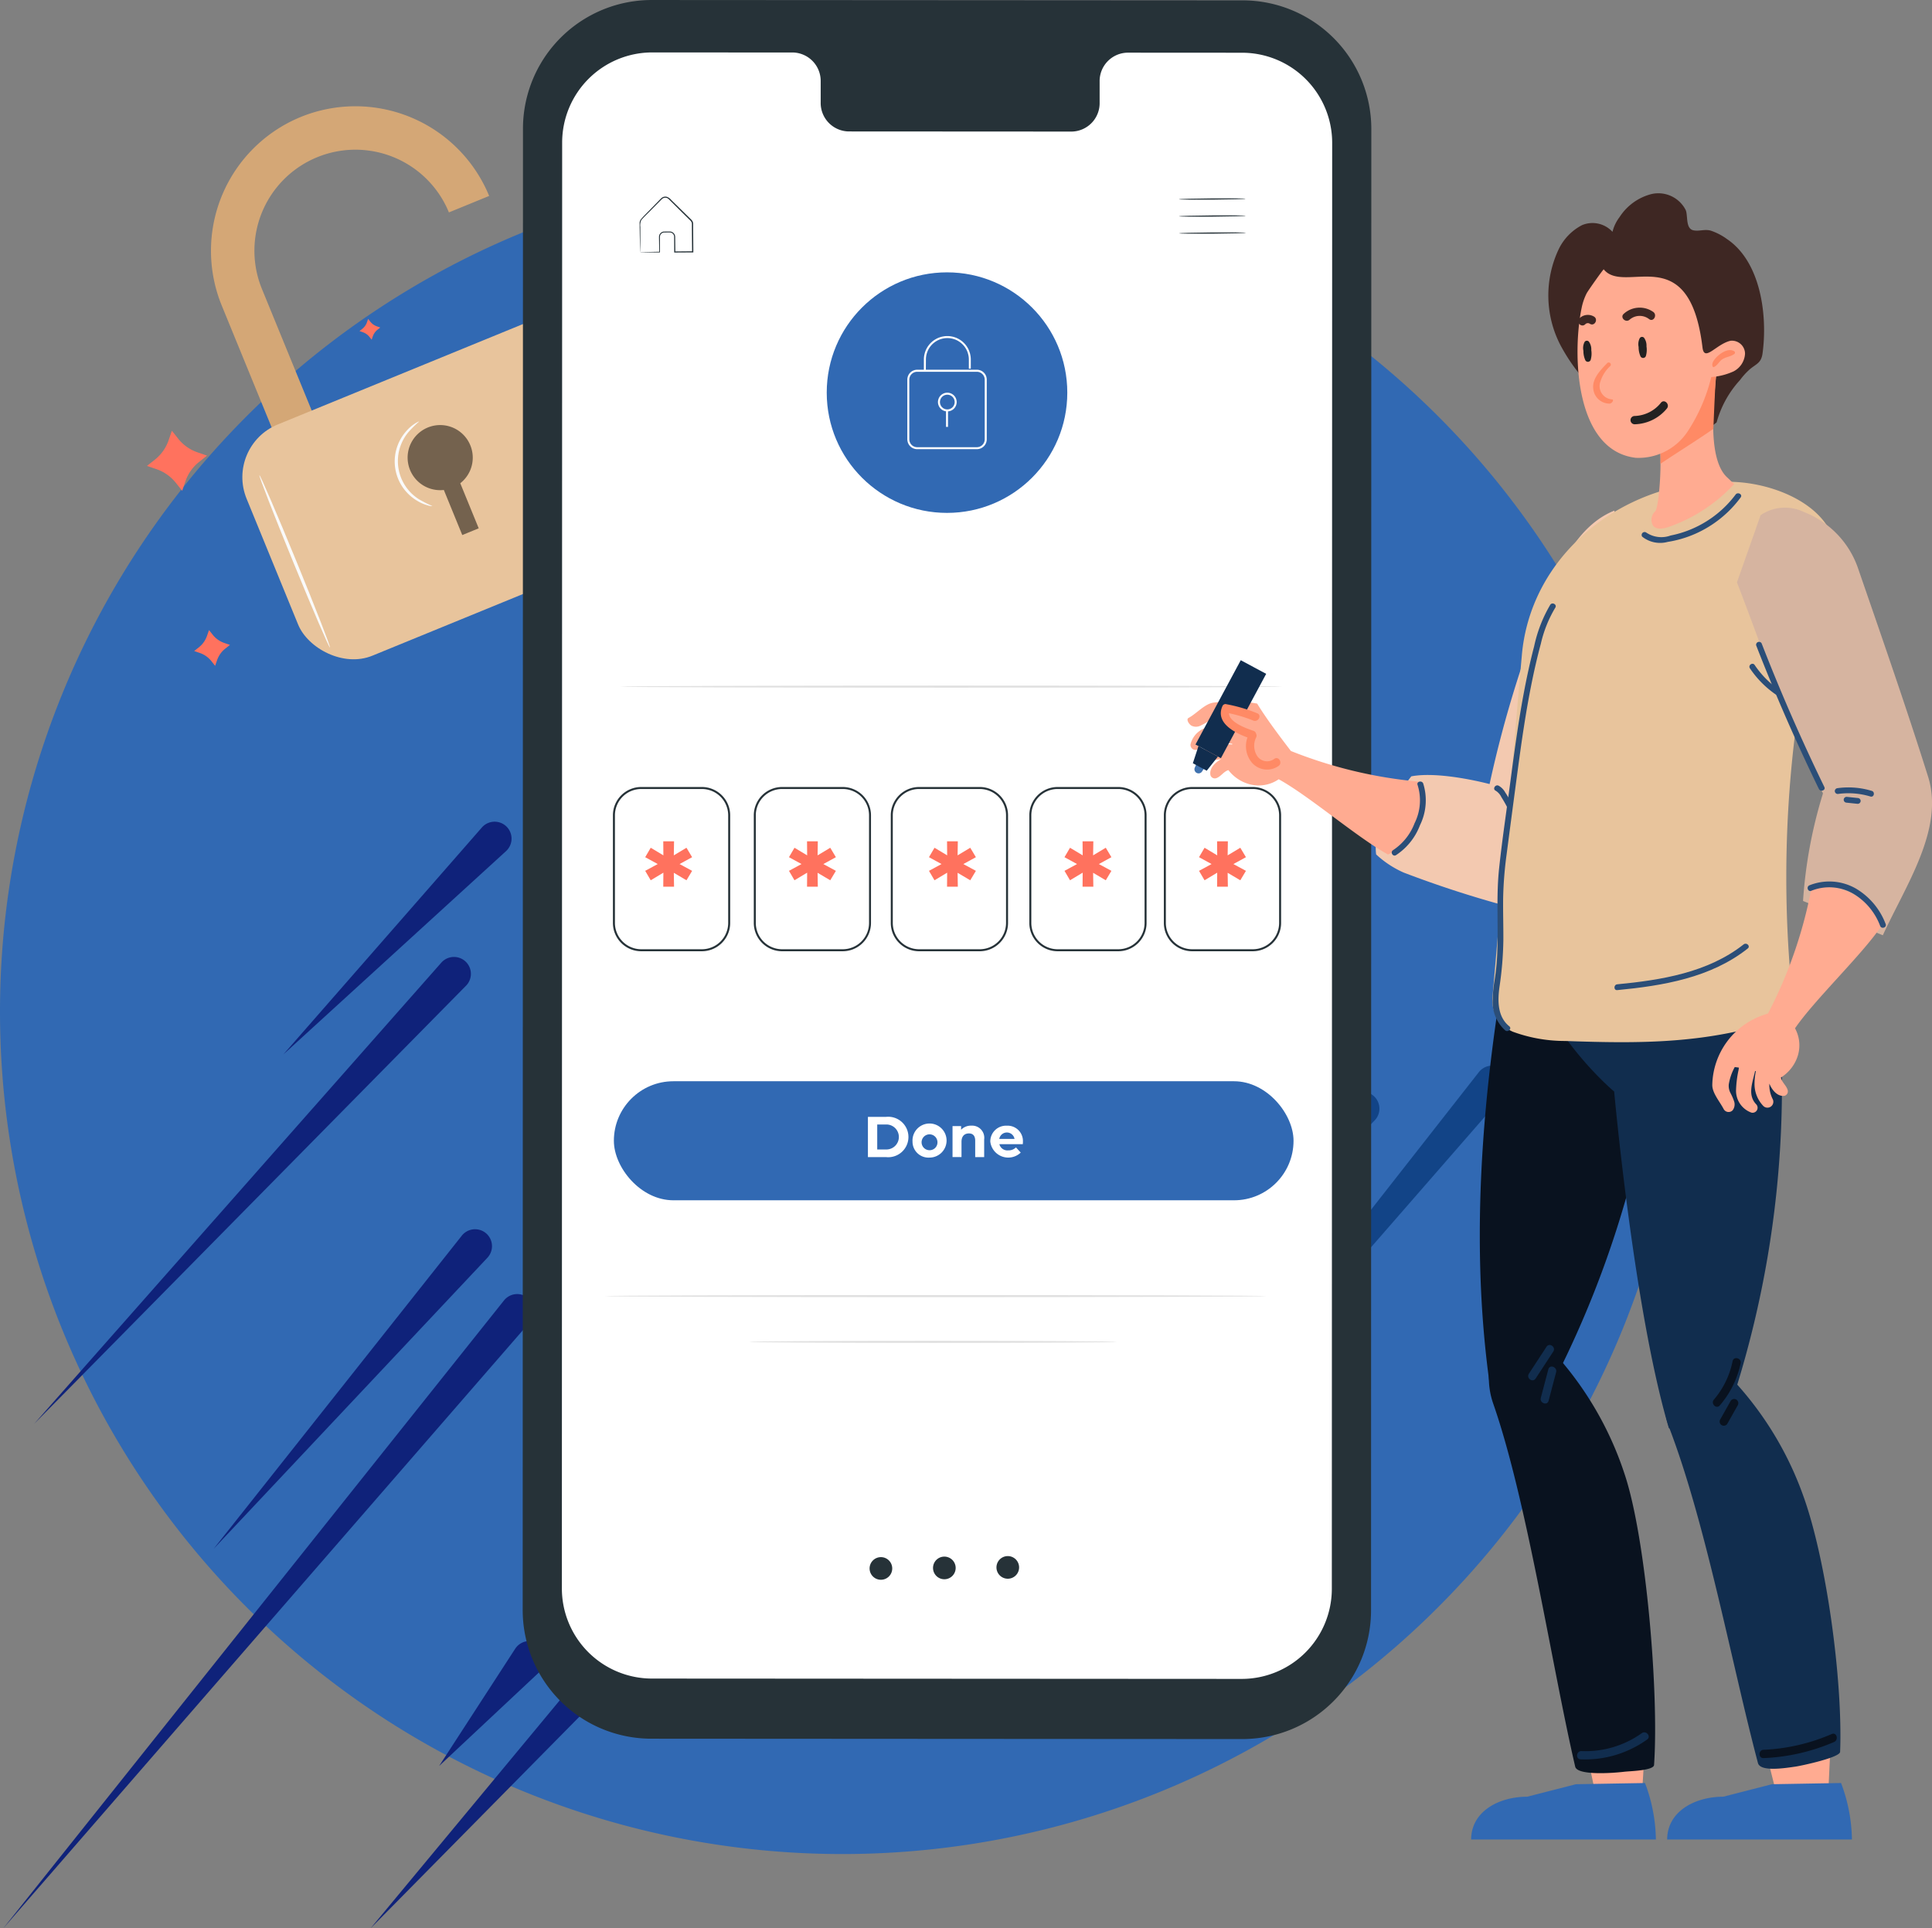 <svg xmlns="http://www.w3.org/2000/svg" width="197.151" height="196.793" viewBox="0 0 197.151 196.793">
  <rect x="0" y="0" width="197.151" height="196.793" fill="#808080" stroke="none"/>
  <g id="Group_5414" data-name="Group 5414" transform="translate(-96.67 -120.125)">
    <g id="Group_4470" data-name="Group 4470" transform="translate(-707.169 -595.338)">
      <g id="Group_4105" data-name="Group 4105" transform="translate(803.839 732.755)">
        <g id="Group_4104" data-name="Group 4104" transform="translate(0 0)">
          <g id="Group_4103" data-name="Group 4103">
            <path id="Path_7446" data-name="Path 7446" d="M967.817,1317.993a85.959,85.959,0,1,1,85.958,85.958A85.959,85.959,0,0,1,967.817,1317.993Z" transform="translate(-967.817 -1232.034)" fill="#3169b3" fill-rule="evenodd"/>
          </g>
        </g>
      </g>
      <g id="Group_4447" data-name="Group 4447" transform="translate(841.649 880.82)">
        <g id="Group_4446" data-name="Group 4446" transform="translate(0 0)">
          <g id="Group_4445" data-name="Group 4445">
            <path id="Path_7554" data-name="Path 7554" d="M1221.434,3077.866l-28.118,28.5,25.561-30.811a1.726,1.726,0,1,1,2.657,2.2C1221.5,3077.793,1221.468,3077.832,1221.434,3077.866Z" transform="translate(-1193.316 -3074.927)" fill="#0f227a"/>
          </g>
        </g>
      </g>
      <g id="Group_4450" data-name="Group 4450" transform="translate(804.169 847.525)">
        <g id="Group_4449" data-name="Group 4449" transform="translate(0)">
          <g id="Group_4448" data-name="Group 4448">
            <path id="Path_7555" data-name="Path 7555" d="M840.917,2716.982l-53.748,61.875,51.1-64.081a1.725,1.725,0,0,1,2.7,2.151Z" transform="translate(-787.169 -2714.125)" fill="#0f227a"/>
          </g>
        </g>
      </g>
      <g id="Group_4453" data-name="Group 4453" transform="translate(807.323 813.122)">
        <g id="Group_4452" data-name="Group 4452" transform="translate(0)">
          <g id="Group_4451" data-name="Group 4451">
            <path id="Path_7556" data-name="Path 7556" d="M865.422,2344.261l-44.071,44.714,41.549-47.067a1.725,1.725,0,1,1,2.587,2.284C865.467,2344.214,865.442,2344.24,865.422,2344.261Z" transform="translate(-821.351 -2341.325)" fill="#0f227a"/>
          </g>
        </g>
      </g>
      <g id="Group_4456" data-name="Group 4456" transform="translate(913.952 824.213)">
        <g id="Group_4455" data-name="Group 4455">
          <g id="Group_4454" data-name="Group 4454">
            <path id="Path_7557" data-name="Path 7557" d="M2204.5,2225.965l-43.46,49.871,40.8-52.068a1.725,1.725,0,1,1,2.716,2.128C2204.541,2225.917,2204.519,2225.944,2204.5,2225.965Z" transform="translate(-2161.041 -2223.106)" fill="#124487"/>
          </g>
        </g>
      </g>
      <g id="Group_4459" data-name="Group 4459" transform="translate(923.631 826.843)">
        <g id="Group_4458" data-name="Group 4458" transform="translate(0 0)">
          <g id="Group_4457" data-name="Group 4457">
            <path id="Path_7558" data-name="Path 7558" d="M2286.447,2254.521l-20.522,21.7,17.884-23.921a1.728,1.728,0,0,1,2.767,2.069A1.817,1.817,0,0,1,2286.447,2254.521Z" transform="translate(-2265.925 -2251.606)" fill="#124487"/>
          </g>
        </g>
      </g>
      <g id="Group_4462" data-name="Group 4462" transform="translate(825.645 840.911)">
        <g id="Group_4461" data-name="Group 4461" transform="translate(0 0)">
          <g id="Group_4460" data-name="Group 4460">
            <path id="Path_7559" data-name="Path 7559" d="M1047.822,2645.368l-27.931,29.7,25.32-31.956a1.726,1.726,0,0,1,2.706,2.144C1047.887,2645.3,1047.854,2645.333,1047.822,2645.368Z" transform="translate(-1019.891 -2642.459)" fill="#0f227a"/>
          </g>
        </g>
      </g>
      <g id="Group_4465" data-name="Group 4465" transform="translate(848.65 882.932)">
        <g id="Group_4464" data-name="Group 4464" transform="translate(0 0)">
          <g id="Group_4463" data-name="Group 4463">
            <path id="Path_7560" data-name="Path 7560" d="M1279.584,3100.82l-10.4,9.745,7.757-11.958a1.737,1.737,0,1,1,2.915,1.891A1.837,1.837,0,0,1,1279.584,3100.82Z" transform="translate(-1269.182 -3097.814)" fill="#0f227a"/>
          </g>
        </g>
      </g>
      <g id="Group_4468" data-name="Group 4468" transform="translate(832.759 799.319)">
        <g id="Group_4467" data-name="Group 4467" transform="translate(0 0)">
          <g id="Group_4466" data-name="Group 4466">
            <path id="Path_7561" data-name="Path 7561" d="M1119.7,2194.755l-22.718,20.743,20.253-23.156a1.727,1.727,0,0,1,2.6,2.274A1.77,1.77,0,0,1,1119.7,2194.755Z" transform="translate(-1096.981 -2191.752)" fill="#0f227a"/>
          </g>
        </g>
      </g>
    </g>
    <g id="Group_5404" data-name="Group 5404" transform="translate(-7.451 -14.482)">
      <g id="Padlock" transform="translate(119.121 145.448)">
        <g id="Group_4786" data-name="Group 4786" transform="translate(0)">
          <g id="Group_4782" data-name="Group 4782" transform="translate(6.527)">
            <g id="Group_4773" data-name="Group 4773">
              <g id="Group_4766" data-name="Group 4766">
                <path id="Path_7723" data-name="Path 7723" d="M62.589,73.063A14.761,14.761,0,0,0,54.531,92.3l9.15,22.347,4.106-1.681-9.15-22.347A10.308,10.308,0,0,1,77.715,82.8l4.106-1.681A14.761,14.761,0,0,0,62.589,73.063Z" transform="translate(-53.432 -71.964)" fill="#d4a776"/>
              </g>
              <g id="Group_4770" data-name="Group 4770" transform="translate(1.436 19.621)">
                <g id="Group_4769" data-name="Group 4769" transform="translate(0 0)">
                  <g id="Group_4768" data-name="Group 4768">
                    <rect id="Rectangle_246" data-name="Rectangle 246" width="39.74" height="25.496" rx="5.811" transform="translate(0 15.059) rotate(-22.268)" fill="#e8c49c"/>
                  </g>
                </g>
              </g>
              <g id="Group_4772" data-name="Group 4772" transform="translate(20.074 32.551)" opacity="0.5">
                <g id="Group_4771" data-name="Group 4771">
                  <path id="Path_7725" data-name="Path 7725" d="M108.971,153.716a3.322,3.322,0,1,0-2.707,4.546l1.882,4.6,1.677-.687-1.882-4.6A3.312,3.312,0,0,0,108.971,153.716Z" transform="translate(-102.574 -151.652)"/>
                </g>
              </g>
            </g>
            <g id="Group_4777" data-name="Group 4777" transform="translate(4.942 37.658)">
              <g id="Group_4776" data-name="Group 4776">
                <g id="Group_4775" data-name="Group 4775">
                  <g id="Group_4774" data-name="Group 4774">
                    <path id="Path_7726" data-name="Path 7726" d="M72.731,181.73c-.085.034-1.764-3.872-3.751-8.725s-3.53-8.816-3.446-8.851,1.764,3.872,3.752,8.726S72.815,181.7,72.731,181.73Z" transform="translate(-65.531 -164.153)" fill="#fafafa"/>
                  </g>
                </g>
              </g>
            </g>
            <g id="Group_4781" data-name="Group 4781" transform="translate(18.756 32.171)">
              <g id="Group_4780" data-name="Group 4780">
                <g id="Group_4779" data-name="Group 4779">
                  <g id="Group_4778" data-name="Group 4778">
                    <path id="Path_7727" data-name="Path 7727" d="M103.195,159.35a1.023,1.023,0,0,1-.444-.057,4.057,4.057,0,0,1-1.123-.483,4.655,4.655,0,0,1-1.116-7.091,4.061,4.061,0,0,1,.92-.8c.246-.151.4-.208.405-.191a10.47,10.47,0,0,0-1.144,1.143,4.6,4.6,0,0,0,1.062,6.748A10.339,10.339,0,0,0,103.195,159.35Z" transform="translate(-99.348 -150.721)" fill="#fafafa"/>
                  </g>
                </g>
              </g>
            </g>
          </g>
          <g id="Group_4783" data-name="Group 4783" transform="translate(4.816 53.461)">
            <path id="Path_7728" data-name="Path 7728" d="M43.038,180.869l.2-.579.381.48a2.566,2.566,0,0,0,1.177.833l.579.2-.48.38a2.568,2.568,0,0,0-.833,1.177l-.2.579-.38-.48a2.565,2.565,0,0,0-1.177-.833l-.579-.2.48-.38A2.566,2.566,0,0,0,43.038,180.869Z" transform="translate(-41.726 -180.29)" fill="#ff725e"/>
          </g>
          <g id="Group_4784" data-name="Group 4784" transform="translate(21.683 21.704)">
            <path id="Path_7729" data-name="Path 7729" d="M91.3,125.432l.115-.336.221.279a1.487,1.487,0,0,0,.683.484l.336.116-.279.221a1.489,1.489,0,0,0-.483.683l-.116.337-.221-.279a1.488,1.488,0,0,0-.684-.484l-.336-.116.279-.221A1.489,1.489,0,0,0,91.3,125.432Z" transform="translate(-90.534 -125.096)" fill="#ff725e"/>
          </g>
          <g id="Group_4785" data-name="Group 4785" transform="translate(0 33.116)">
            <path id="Path_7730" data-name="Path 7730" d="M32.141,131.457l.334-.973.639.806a4.311,4.311,0,0,0,1.978,1.4l.973.334-.806.639a4.31,4.31,0,0,0-1.4,1.978l-.334.973-.639-.806a4.307,4.307,0,0,0-1.978-1.4l-.973-.334.806-.639A4.308,4.308,0,0,0,32.141,131.457Z" transform="translate(-29.936 -130.484)" fill="#ff725e"/>
          </g>
        </g>
      </g>
      <g id="Device" transform="translate(157.461 134.607)">
        <g id="Group_4837" data-name="Group 4837" transform="translate(0)">
          <g id="Group_4806" data-name="Group 4806">
            <g id="Group_4792" data-name="Group 4792">
              <g id="Group_4791" data-name="Group 4791">
                <g id="Group_4788" data-name="Group 4788">
                  <g id="Group_4787" data-name="Group 4787">
                    <path id="Path_7731" data-name="Path 7731" d="M204.737,222.9l-60.3-.036a13.134,13.134,0,0,1-13.127-13.137l.029-151.168a13.135,13.135,0,0,1,13.143-13.132l60.3.036A13.135,13.135,0,0,1,217.909,58.6l-.029,151.168A13.135,13.135,0,0,1,204.737,222.9Z" transform="translate(-131.312 -45.426)" fill="#263238"/>
                  </g>
                </g>
                <g id="Group_4790" data-name="Group 4790" transform="translate(3.995 5.347)">
                  <g id="Group_4789" data-name="Group 4789">
                    <path id="Path_7732" data-name="Path 7732" d="M210.5,58.551l-11.691-.007a2.9,2.9,0,0,0-2.839,2.966v2.12a2.9,2.9,0,0,1-2.839,2.966l-22.788-.013a2.906,2.906,0,0,1-2.838-2.969v-2.12a2.907,2.907,0,0,0-2.839-2.969l-4.111,0-10.232-.006a9.2,9.2,0,0,0-9.2,9.2l-.029,147.551a9.2,9.2,0,0,0,9.193,9.2l60.178.035a9.2,9.2,0,0,0,9.2-9.2L219.7,67.752A9.2,9.2,0,0,0,210.5,58.551Z" transform="translate(-141.093 -58.516)" fill="#fff"/>
                  </g>
                </g>
              </g>
            </g>
            <g id="Group_4796" data-name="Group 4796" transform="translate(35.398 158.802)">
              <g id="Group_4793" data-name="Group 4793" transform="translate(0 0.107)">
                <path id="Path_7733" data-name="Path 7733" d="M220.28,435.595a1.155,1.155,0,1,1-1.165-1.146A1.155,1.155,0,0,1,220.28,435.595Z" transform="translate(-217.97 -434.449)" fill="#263238"/>
              </g>
              <g id="Group_4794" data-name="Group 4794" transform="translate(6.473 0.054)">
                <path id="Path_7734" data-name="Path 7734" d="M236.126,435.464a1.155,1.155,0,1,1-1.165-1.146A1.155,1.155,0,0,1,236.126,435.464Z" transform="translate(-233.816 -434.318)" fill="#263238"/>
              </g>
              <g id="Group_4795" data-name="Group 4795" transform="translate(12.945)">
                <path id="Path_7735" data-name="Path 7735" d="M251.972,435.333a1.155,1.155,0,1,1-1.165-1.146A1.155,1.155,0,0,1,251.972,435.333Z" transform="translate(-249.661 -434.187)" fill="#263238"/>
              </g>
            </g>
            <g id="Group_4803" data-name="Group 4803" transform="translate(66.965 20.24)">
              <g id="Group_4798" data-name="Group 4798">
                <g id="Group_4797" data-name="Group 4797">
                  <path id="Path_7736" data-name="Path 7736" d="M302.04,95.016c0,.035-1.52.076-3.395.092s-3.4,0-3.4-.036,1.52-.076,3.4-.092S302.04,94.981,302.04,95.016Z" transform="translate(-295.248 -94.974)" fill="#263238"/>
                </g>
              </g>
              <g id="Group_4800" data-name="Group 4800" transform="translate(0.014 1.738)">
                <g id="Group_4799" data-name="Group 4799">
                  <path id="Path_7737" data-name="Path 7737" d="M302.075,99.27c0,.035-1.52.076-3.4.092s-3.4,0-3.4-.036,1.52-.076,3.4-.092S302.075,99.235,302.075,99.27Z" transform="translate(-295.283 -99.229)" fill="#263238"/>
                </g>
              </g>
              <g id="Group_4802" data-name="Group 4802" transform="translate(0.029 3.475)">
                <g id="Group_4801" data-name="Group 4801">
                  <path id="Path_7738" data-name="Path 7738" d="M302.111,103.524c0,.035-1.52.076-3.4.092s-3.4,0-3.4-.036,1.52-.076,3.4-.092S302.11,103.489,302.111,103.524Z" transform="translate(-295.319 -103.483)" fill="#263238"/>
                </g>
              </g>
            </g>
            <g id="Group_4805" data-name="Group 4805" transform="translate(11.917 20.062)">
              <g id="Group_4804" data-name="Group 4804">
                <path id="Path_7739" data-name="Path 7739" d="M160.552,100.219a1.125,1.125,0,0,1,.14-.009l.393-.012,1.451-.032-.036.036c0-.321-.011-.672-.016-1.051,0-.2-.016-.381,0-.6a.551.551,0,0,1,.481-.442c.232,0,.44-.015.692,0a.557.557,0,0,1,.47.554c.005.49.011,1,.017,1.534l-.06-.059,1.83-.018-.062.063c-.007-.736-.013-1.5-.02-2.279q0-.292,0-.581a.468.468,0,0,0-.074-.239,1.442,1.442,0,0,0-.185-.2l-.8-.788L164,95.327l-.374-.369c-.128-.123-.23-.253-.382-.284a.5.5,0,0,0-.426.081c-.112.1-.229.227-.341.336l-.656.663c-.413.429-.842.82-1.156,1.193a1.3,1.3,0,0,0-.092.686q0,.341,0,.645,0,.6,0,1.039c0,.268,0,.488-.006.663,0,.153-.007.239-.007.239s-.007-.073-.011-.221c0-.173-.01-.389-.017-.654q-.009-.445-.022-1.047c0-.206-.007-.425-.011-.656q0-.175-.005-.359a.75.75,0,0,1,.1-.38c.337-.412.742-.781,1.158-1.221l.652-.667c.117-.115.214-.23.353-.349a.615.615,0,0,1,.524-.1.983.983,0,0,1,.436.312l.375.368.774.759.8.787a1.533,1.533,0,0,1,.2.22.591.591,0,0,1,.095.3l0,.583c.006.781.012,1.543.018,2.28v.063h-.062l-1.829.012h-.06v-.06c0-.531-.006-1.044-.009-1.534a.448.448,0,0,0-.375-.45c-.213-.011-.459,0-.665,0a.455.455,0,0,0-.4.361c-.018.186,0,.4-.008.586,0,.379,0,.731,0,1.052v.036h-.036l-1.473-.008-.384-.005A.919.919,0,0,1,160.552,100.219Z" transform="translate(-160.485 -94.54)" fill="#263238"/>
              </g>
            </g>
          </g>
          <g id="Group_4809" data-name="Group 4809" transform="translate(9.931 69.966)">
            <g id="Group_4808" data-name="Group 4808">
              <path id="Path_7748" data-name="Path 7748" d="M223.187,216.816c0,.059-15.126.106-33.78.106s-33.783-.047-33.783-.106,15.122-.107,33.783-.107S223.187,216.757,223.187,216.816Z" transform="translate(-155.624 -216.709)" fill="#e0e0e0"/>
            </g>
          </g>
          <g id="Group_4811" data-name="Group 4811" transform="translate(8.348 132.164)">
            <g id="Group_4810" data-name="Group 4810">
              <path id="Path_7749" data-name="Path 7749" d="M219.311,369.08c0,.059-15.125.107-33.779.107s-33.783-.048-33.783-.107,15.122-.106,33.783-.106S219.311,369.022,219.311,369.08Z" transform="translate(-151.748 -368.974)" fill="#e0e0e0"/>
            </g>
          </g>
          <g id="Group_4813" data-name="Group 4813" transform="translate(23.098 136.834)">
            <g id="Group_4812" data-name="Group 4812">
              <path id="Path_7750" data-name="Path 7750" d="M225.388,380.513c0,.059-8.4.107-18.765.107s-18.767-.048-18.767-.107,8.4-.106,18.767-.106S225.388,380.455,225.388,380.513Z" transform="translate(-187.857 -380.407)" fill="#e0e0e0"/>
            </g>
          </g>
          <g id="Group_4824" data-name="Group 4824" transform="translate(9.206 80.316)">
            <g id="Group_4814" data-name="Group 4814" transform="translate(3.29 5.538)">
              <path id="Path_7751" data-name="Path 7751" d="M165.414,257.93l1.28.693-.575.963-1.292-.764.023,1.421h-1.1l.012-1.433-1.292.775-.564-.963,1.28-.693-1.28-.7.564-.963,1.292.775-.012-1.433h1.1l-.023,1.433,1.292-.775.575.963Z" transform="translate(-161.903 -255.605)" fill="#ff725e"/>
            </g>
            <g id="Group_4815" data-name="Group 4815" transform="translate(17.961 5.538)">
              <path id="Path_7752" data-name="Path 7752" d="M201.33,257.93l1.28.693-.575.963-1.292-.764.023,1.421h-1.1l.012-1.433-1.292.775-.564-.963,1.28-.693-1.28-.7.564-.963,1.292.775-.012-1.433h1.1l-.023,1.433,1.292-.775.575.963Z" transform="translate(-197.819 -255.605)" fill="#ff725e"/>
            </g>
            <g id="Group_4816" data-name="Group 4816" transform="translate(32.243 5.538)">
              <path id="Path_7753" data-name="Path 7753" d="M236.3,257.93l1.28.693-.575.963-1.292-.764.023,1.421h-1.1l.012-1.433-1.292.775-.564-.963,1.28-.693-1.28-.7.564-.963,1.292.775-.012-1.433h1.1l-.023,1.433,1.292-.775.575.963Z" transform="translate(-232.784 -255.605)" fill="#ff725e"/>
            </g>
            <g id="Group_4817" data-name="Group 4817" transform="translate(46.078 5.538)">
              <path id="Path_7754" data-name="Path 7754" d="M270.164,257.93l1.279.693-.575.963-1.292-.764.023,1.421h-1.1l.012-1.433-1.292.775-.564-.963,1.28-.693-1.28-.7.564-.963,1.292.775-.012-1.433h1.1l-.023,1.433,1.292-.775.575.963Z" transform="translate(-266.653 -255.605)" fill="#ff725e"/>
            </g>
            <g id="Group_4818" data-name="Group 4818" transform="translate(59.805 5.538)">
              <path id="Path_7755" data-name="Path 7755" d="M303.769,257.93l1.28.693-.575.963-1.292-.764.023,1.421h-1.1l.012-1.433-1.292.775-.564-.963,1.28-.693-1.28-.7.564-.963,1.292.775-.012-1.433h1.1l-.023,1.433,1.292-.775.575.963Z" transform="translate(-300.258 -255.605)" fill="#ff725e"/>
            </g>
            <g id="Group_4819" data-name="Group 4819">
              <path id="Path_7756" data-name="Path 7756" d="M162.929,258.807h-6.192a2.89,2.89,0,0,1-2.887-2.886V244.933a2.89,2.89,0,0,1,2.887-2.886h6.192a2.89,2.89,0,0,1,2.886,2.886v10.988A2.89,2.89,0,0,1,162.929,258.807Zm-6.192-16.556a2.685,2.685,0,0,0-2.682,2.682v10.988a2.685,2.685,0,0,0,2.682,2.682h6.192a2.685,2.685,0,0,0,2.682-2.682V244.933a2.685,2.685,0,0,0-2.682-2.682Z" transform="translate(-153.85 -242.047)" fill="#263238"/>
            </g>
            <g id="Group_4820" data-name="Group 4820" transform="translate(14.375)">
              <path id="Path_7757" data-name="Path 7757" d="M198.119,258.807h-6.192a2.89,2.89,0,0,1-2.886-2.886V244.933a2.89,2.89,0,0,1,2.886-2.886h6.192A2.89,2.89,0,0,1,201,244.933v10.988A2.89,2.89,0,0,1,198.119,258.807Zm-6.192-16.556a2.685,2.685,0,0,0-2.682,2.682v10.988a2.685,2.685,0,0,0,2.682,2.682h6.192a2.685,2.685,0,0,0,2.682-2.682V244.933a2.685,2.685,0,0,0-2.682-2.682Z" transform="translate(-189.04 -242.047)" fill="#263238"/>
            </g>
            <g id="Group_4821" data-name="Group 4821" transform="translate(28.354)">
              <path id="Path_7758" data-name="Path 7758" d="M232.341,258.807h-6.192a2.89,2.89,0,0,1-2.886-2.886V244.933a2.89,2.89,0,0,1,2.886-2.886h6.192a2.89,2.89,0,0,1,2.887,2.886v10.988A2.89,2.89,0,0,1,232.341,258.807Zm-6.192-16.556a2.685,2.685,0,0,0-2.682,2.682v10.988a2.685,2.685,0,0,0,2.682,2.682h6.192a2.685,2.685,0,0,0,2.683-2.682V244.933a2.685,2.685,0,0,0-2.683-2.682Z" transform="translate(-223.263 -242.047)" fill="#263238"/>
            </g>
            <g id="Group_4822" data-name="Group 4822" transform="translate(42.492)">
              <path id="Path_7759" data-name="Path 7759" d="M266.952,258.807H260.76a2.889,2.889,0,0,1-2.886-2.886V244.933a2.889,2.889,0,0,1,2.886-2.886h6.192a2.89,2.89,0,0,1,2.887,2.886v10.988A2.89,2.89,0,0,1,266.952,258.807Zm-6.192-16.556a2.685,2.685,0,0,0-2.682,2.682v10.988a2.685,2.685,0,0,0,2.682,2.682h6.192a2.685,2.685,0,0,0,2.683-2.682V244.933a2.686,2.686,0,0,0-2.683-2.682Z" transform="translate(-257.874 -242.047)" fill="#263238"/>
            </g>
            <g id="Group_4823" data-name="Group 4823" transform="translate(56.219)">
              <path id="Path_7760" data-name="Path 7760" d="M300.558,258.807h-6.192a2.89,2.89,0,0,1-2.886-2.886V244.933a2.89,2.89,0,0,1,2.886-2.886h6.192a2.89,2.89,0,0,1,2.886,2.886v10.988A2.89,2.89,0,0,1,300.558,258.807Zm-6.192-16.556a2.685,2.685,0,0,0-2.682,2.682v10.988a2.685,2.685,0,0,0,2.682,2.682h6.192a2.685,2.685,0,0,0,2.682-2.682V244.933a2.685,2.685,0,0,0-2.682-2.682Z" transform="translate(-291.479 -242.047)" fill="#263238"/>
            </g>
          </g>
          <g id="Group_4827" data-name="Group 4827" transform="translate(9.303 110.344)">
            <g id="Group_4825" data-name="Group 4825">
              <rect id="Rectangle_247" data-name="Rectangle 247" width="69.356" height="12.148" rx="6.074" fill="#3169b3"/>
            </g>
            <g id="Group_4826" data-name="Group 4826" transform="translate(25.924 3.633)">
              <path id="Path_7761" data-name="Path 7761" d="M217.55,324.452h1.867a2.065,2.065,0,1,1,0,4.11H217.55Zm1.82,3.329a1.276,1.276,0,1,0,0-2.549H218.5v2.549Z" transform="translate(-217.55 -324.452)" fill="#fff"/>
              <path id="Path_7762" data-name="Path 7762" d="M228.693,328.292a1.739,1.739,0,1,1,1.738,1.627A1.626,1.626,0,0,1,228.693,328.292Zm2.542,0a.81.81,0,1,0-.8.875A.8.8,0,0,0,231.235,328.292Z" transform="translate(-224.141 -325.762)" fill="#fff"/>
              <path id="Path_7763" data-name="Path 7763" d="M241.916,328.063v1.808H241V328.2c0-.511-.235-.746-.64-.746-.44,0-.757.27-.757.851v1.562h-.916v-3.159h.875v.37a1.383,1.383,0,0,1,1.045-.417A1.238,1.238,0,0,1,241.916,328.063Z" transform="translate(-230.053 -325.762)" fill="#fff"/>
              <path id="Path_7764" data-name="Path 7764" d="M251.445,328.55h-2.389a.842.842,0,0,0,.9.634,1.071,1.071,0,0,0,.792-.305l.487.528a1.844,1.844,0,0,1-3.106-1.116,1.608,1.608,0,0,1,1.685-1.626,1.564,1.564,0,0,1,1.644,1.638C251.463,328.375,251.451,328.474,251.445,328.55Zm-2.4-.534H250.6a.789.789,0,0,0-1.556,0Z" transform="translate(-235.641 -325.762)" fill="#fff"/>
            </g>
          </g>
          <g id="Group_4836" data-name="Group 4836" transform="translate(31.024 27.794)">
            <g id="Group_4828" data-name="Group 4828">
              <circle id="Ellipse_196" data-name="Ellipse 196" cx="12.274" cy="12.274" r="12.274" fill="#3169b3"/>
            </g>
            <g id="Group_4835" data-name="Group 4835" transform="translate(8.221 6.502)">
              <g id="Group_4829" data-name="Group 4829" transform="translate(1.688)">
                <path id="Path_7765" data-name="Path 7765" d="M231.725,132.925h-.2V131.78a2.394,2.394,0,1,1,4.788,0v.933h-.2v-.933a2.19,2.19,0,1,0-4.38,0Z" transform="translate(-231.521 -129.385)" fill="#fff"/>
              </g>
              <g id="Group_4834" data-name="Group 4834" transform="translate(0 3.438)">
                <g id="Group_4830" data-name="Group 4830">
                  <path id="Path_7766" data-name="Path 7766" d="M234.485,145.908H228.4a1.011,1.011,0,0,1-1.009-1.01v-6.087A1.011,1.011,0,0,1,228.4,137.8h6.087a1.01,1.01,0,0,1,1.009,1.009V144.9A1.011,1.011,0,0,1,234.485,145.908Zm-6.087-7.9a.806.806,0,0,0-.805.805V144.9a.806.806,0,0,0,.805.806h6.087a.806.806,0,0,0,.805-.806v-6.087a.806.806,0,0,0-.805-.805Z" transform="translate(-227.388 -137.802)" fill="#fff"/>
                </g>
                <g id="Group_4833" data-name="Group 4833" transform="translate(3.127 2.342)">
                  <g id="Group_4831" data-name="Group 4831">
                    <path id="Path_7767" data-name="Path 7767" d="M236,145.446a.955.955,0,1,1,.955-.955A.956.956,0,0,1,236,145.446Zm0-1.706a.751.751,0,1,0,.751.751A.752.752,0,0,0,236,143.74Z" transform="translate(-235.043 -143.536)" fill="#fff"/>
                  </g>
                  <g id="Group_4832" data-name="Group 4832" transform="translate(0.824 1.765)">
                    <rect id="Rectangle_248" data-name="Rectangle 248" width="0.204" height="1.724" fill="#fff"/>
                  </g>
                </g>
              </g>
            </g>
          </g>
        </g>
      </g>
      <g id="Group_5403" data-name="Group 5403" transform="translate(225.312 154.346)">
        <g id="Group_5402" data-name="Group 5402" transform="translate(0 0)">
          <g id="Group_5392" data-name="Group 5392" transform="translate(0 32.366)">
            <path id="Path_7883" data-name="Path 7883" d="M422.354,231.068c-3.148,1.254-5.027,4.466-6.354,7.583a117.5,117.5,0,0,0-6.389,20.328s-5.03-1.354-7.987-.789a23.433,23.433,0,0,0-2.772,4.5,5.04,5.04,0,0,0-.817,3.469,10.124,10.124,0,0,0,2.808,1.851,109.681,109.681,0,0,0,10.879,3.52c3.464-4.283,6.985-8.482,10.133-13Z" transform="translate(-378.797 -231.068)" fill="#f3c9b0"/>
            <path id="Path_7884" data-name="Path 7884" d="M368.35,264.03a14.1,14.1,0,0,1,4.4.105c.895,1.482,2.383,3.456,3.443,4.836a46.489,46.489,0,0,0,13.02,3.125,5.376,5.376,0,0,1-.064,4.312,5.5,5.5,0,0,1-3.053,3.123c-3.077-1.684-8.071-5.99-11.148-7.674a3.609,3.609,0,0,1-2.961.512,4.064,4.064,0,0,1-2.174-1.447c-.031.012-.063.023-.094.035-.443.183-.7.639-1.142.787a.465.465,0,0,1-.589-.284c-.16-.719.483-1.328,1.073-1.641l.019-.01a3.2,3.2,0,0,0-1.54.493.6.6,0,0,1-.8-.875,3.235,3.235,0,0,1,2.3-1.133,6.1,6.1,0,0,1,1.156.018c0-.027.008-.053.012-.079-1.217-.144-2.515-.55-3.37.457a.509.509,0,0,1-.885-.416,2.37,2.37,0,0,1,2.2-1.788,11.178,11.178,0,0,1,1.971.055c.09.007.178.011.264.015.007-.144.013-.287.015-.428a5.475,5.475,0,0,0-1.824-.431,1.579,1.579,0,0,0-.862.266,5.513,5.513,0,0,1-.8.445,1.016,1.016,0,0,1-.883-.026c-.26-.16-.554-.643-.285-.787C366.572,265.16,367.432,264.113,368.35,264.03Z" transform="translate(-365.653 -244.436)" fill="#ffab91"/>
            <g id="Group_5390" data-name="Group 5390" transform="translate(0.534 15.27)">
              <path id="Path_7885" data-name="Path 7885" d="M368.134,274.1l-.532.815a.421.421,0,0,1-.552.141h0a.421.421,0,0,1-.187-.538l.385-.894a.421.421,0,0,1,.586-.2l.147.079A.421.421,0,0,1,368.134,274.1Z" transform="translate(-366.665 -263.556)" fill="#3f72af"/>
              <rect id="Rectangle_249" data-name="Rectangle 249" width="9.767" height="2.944" transform="matrix(0.473, -0.881, 0.881, 0.473, 0.268, 8.605)" fill="#112d4e"/>
              <path id="Path_7886" data-name="Path 7886" d="M369.111,272.673l-1.143,1.443-1.416-.76.572-1.75Z" transform="translate(-366.553 -262.838)" fill="#112d4e"/>
            </g>
            <g id="Group_5391" data-name="Group 5391" transform="translate(3.388 19.752)">
              <path id="Path_7887" data-name="Path 7887" d="M372.66,265.245a.644.644,0,0,0-.614.126.583.583,0,0,0-.031.538,2.239,2.239,0,0,0,2.438,1.53.84.84,0,0,0,.492-1.428,2.977,2.977,0,0,0-.991-.447A8.132,8.132,0,0,0,372.66,265.245Z" transform="translate(-371.61 -264.723)" fill="#ffab91"/>
              <path id="Path_7888" data-name="Path 7888" d="M371.523,264.6a.34.34,0,0,1,.454-.2c.007,0,.013,0,.021,0a15.683,15.683,0,0,1,3.089.916c.5.206.088.944-.411.74a14.474,14.474,0,0,0-2.473-.748c-.005.935,1.855,1.584,2.479,1.788a.414.414,0,0,1,.285.306.427.427,0,0,1,.009.364,1.927,1.927,0,0,0,.108,1.918,1.211,1.211,0,0,0,1.734.282c.445-.317.882.409.441.722a2.045,2.045,0,0,1-2.713-.328,2.625,2.625,0,0,1-.461-2.578C372.714,267.279,370.8,266.266,371.523,264.6Z" transform="translate(-371.366 -264.378)" fill="#ff8a65"/>
            </g>
            <path id="Path_7889" data-name="Path 7889" d="M400.919,284.7a5.734,5.734,0,0,0,2.192-2.75,5.215,5.215,0,0,0,.307-3.894c-.144-.353.43-.506.572-.157a5.749,5.749,0,0,1-.328,4.257,6.321,6.321,0,0,1-2.447,3.057C400.891,285.414,400.594,284.9,400.919,284.7Z" transform="translate(-379.95 -250.049)" fill="#2b4e78"/>
            <path id="Path_7890" data-name="Path 7890" d="M418.856,278.393a1.736,1.736,0,0,1,.677.686q.321.486.6,1a13.922,13.922,0,0,1,.914,2.1c.124.361-.449.517-.572.157a13,13,0,0,0-.82-1.894q-.238-.448-.511-.877a1.551,1.551,0,0,0-.58-.656C418.216,278.749,418.512,278.235,418.856,278.393Z" transform="translate(-387.126 -250.319)" fill="#2b4e78"/>
          </g>
          <path id="Path_7891" data-name="Path 7891" d="M444.9,199.851a10.464,10.464,0,0,1,2.387-4.319,7.1,7.1,0,0,1,1-1.1c.683-.57,1.169-.643,1.3-1.622.517-3.793-.139-9.314-3.628-11.667a6.023,6.023,0,0,0-1.643-.855c-.623-.181-1.163.076-1.755-.032-.856-.156-.569-1.479-.814-2.071a3.132,3.132,0,0,0-3.461-1.643,5.479,5.479,0,0,0-3.289,2.358,4.108,4.108,0,0,0-.717,1.484.034.034,0,0,1-.009.018,2.762,2.762,0,0,0-3.1-.682,5.408,5.408,0,0,0-2.416,2.524,11.031,11.031,0,0,0,.227,9.761,18.617,18.617,0,0,0,6.915,7.225,13.2,13.2,0,0,0,4.53,1.975A5.989,5.989,0,0,0,444.9,199.851Z" transform="translate(-390.919 -176.485)" fill="#3e2723"/>
          <g id="Group_5394" data-name="Group 5394" transform="translate(28.931 71.178)">
            <path id="Path_7892" data-name="Path 7892" d="M417.048,347.61c-2.475-16.777-.511-34.464,2.839-51.088a64.777,64.777,0,0,1,14.943,1.833,103.511,103.511,0,0,1-12.9,51.152Z" transform="translate(-415.05 -296.522)" fill="#09121f"/>
            <path id="Path_7893" data-name="Path 7893" d="M465.351,439.245a2.483,2.483,0,0,1-1.276-.143c.771,2.916,1.516,5.838,2.213,8.773a9.668,9.668,0,0,0,4.761-.95c.116-3.191.31-6.533.443-9.929A15.4,15.4,0,0,1,465.351,439.245Z" transform="translate(-434.645 -353.699)" fill="#ffab91"/>
            <path id="Path_7894" data-name="Path 7894" d="M461.8,389.463a34.224,34.224,0,0,0-11.832-15.885l-1.4,2.546a8.041,8.041,0,0,0-.348,6.655c3.721,9.762,6.332,23.97,9.01,34.106.238.9,2.589.556,3.876.363.56-.084,4.487-.915,4.51-1.5C465.9,408.431,464.2,395.979,461.8,389.463Z" transform="translate(-427.964 -327.886)" fill="#112d4e"/>
            <path id="Path_7895" data-name="Path 7895" d="M437.729,351.935c-3.567-12.011-5.582-34.349-5.582-34.349s-10.069-8.343-10.069-19.563c5.274-.544,20.718,2.705,25.983,3.331a103.516,103.516,0,0,1-5.519,52.465Z" transform="translate(-417.551 -297.108)" fill="#112d4e"/>
            <path id="Path_7896" data-name="Path 7896" d="M464.478,443.214a19.633,19.633,0,0,0,6.97-1.611c.5-.215.728.6.234.814a20.259,20.259,0,0,1-7.194,1.644C463.944,444.085,463.935,443.238,464.478,443.214Z" transform="translate(-434.645 -355.56)" fill="#09121f"/>
            <path id="Path_7897" data-name="Path 7897" d="M456.144,381.172a8.7,8.7,0,0,0,1.911-3.925c.111-.533.93-.317.819.215a9.6,9.6,0,0,1-2.125,4.3C456.4,382.179,455.792,381.585,456.144,381.172Z" transform="translate(-431.373 -329.254)" fill="#09121f"/>
            <path id="Path_7898" data-name="Path 7898" d="M457.264,386.054l1.069-1.9a.424.424,0,0,1,.736.419l-1.069,1.9A.423.423,0,0,1,457.264,386.054Z" transform="translate(-431.849 -332.105)" fill="#09121f"/>
            <g id="Group_5393" data-name="Group 5393" transform="translate(1.813 43.266)">
              <path id="Path_7899" data-name="Path 7899" d="M433.623,434.968a2.48,2.48,0,0,1-1.271-.181c.683,2.938,1.34,5.881,1.948,8.836,2.063.11,2.981.534,4.913-.171.212-3.186.38-7.157.616-10.547A15.407,15.407,0,0,1,433.623,434.968Z" transform="translate(-423.546 -395.3)" fill="#ffab91"/>
              <path id="Path_7900" data-name="Path 7900" d="M431.342,385.72a34.221,34.221,0,0,0-11.35-16.233l-1.474,2.5a8.04,8.04,0,0,0-.548,6.641c3.427,9.869,5.965,26.756,8.338,36.969.211.908,3.738.669,5.014.517.562-.067,2.993-.114,3.033-.694C434.862,408.112,433.55,392.305,431.342,385.72Z" transform="translate(-417.501 -369.487)" fill="#09121f"/>
              <path id="Path_7901" data-name="Path 7901" d="M433.125,443.253a9.889,9.889,0,0,0,6.153-1.83c.443-.312.99.334.545.648a10.854,10.854,0,0,1-6.782,2.024C432.5,444.076,432.582,443.233,433.125,443.253Z" transform="translate(-423.677 -398.733)" fill="#112d4e"/>
              <path id="Path_7902" data-name="Path 7902" d="M424.329,377.607l1.8-2.752c.3-.457.989.033.691.489l-1.8,2.753C424.721,378.553,424.031,378.062,424.329,377.607Z" transform="translate(-420.25 -371.598)" fill="#112d4e"/>
              <path id="Path_7903" data-name="Path 7903" d="M426.421,381.586q.386-1.462.771-2.923c.139-.526.93-.226.793.3q-.386,1.461-.771,2.923C427.075,382.41,426.284,382.109,426.421,381.586Z" transform="translate(-421.125 -373.11)" fill="#112d4e"/>
            </g>
            <path id="Path_7904" data-name="Path 7904" d="M420.164,451.457l4.973-1.275,7.05-.122a16.973,16.973,0,0,1,1.111,5.762H414.443C414.457,452.946,417.286,451.457,420.164,451.457Z" transform="translate(-414.443 -359.016)" fill="#3169b3"/>
            <path id="Path_7905" data-name="Path 7905" d="M453.9,451.457l4.973-1.275,7.05-.122a16.973,16.973,0,0,1,1.111,5.762H448.177C448.191,452.946,451.02,451.457,453.9,451.457Z" transform="translate(-428.174 -359.016)" fill="#3169b3"/>
          </g>
          <path id="Path_7906" data-name="Path 7906" d="M435.936,226.864a21.261,21.261,0,0,1,7.383-.717c4.741.382,10.811,3.277,9.83,8.978-.5,2.912-2.263,5.465-2.843,8.378a119.809,119.809,0,0,0-1.8,32.939c.129,1.7.737,3.947-.881,4.486-7.531,2.513-14.141,2.522-22.078,2.238a15.43,15.43,0,0,1-5.357-.941,3.489,3.489,0,0,1-2.085-3.531c1.025-11.676,1.949-23.047,2.986-34.759l.011-.129C421.836,235.385,428.2,229.009,435.936,226.864Z" transform="translate(-386.997 -196.671)" fill="#e8c49c"/>
          <g id="Group_5395" data-name="Group 5395" transform="translate(31.124 30.606)">
            <path id="Path_7907" data-name="Path 7907" d="M444.222,232.1a2.753,2.753,0,0,0,2.491.305,10.759,10.759,0,0,0,2.533-.834,10.926,10.926,0,0,0,4.1-3.346c.225-.3.742-.014.516.292a11.541,11.541,0,0,1-4.631,3.712,11.252,11.252,0,0,1-2.813.827,2.937,2.937,0,0,1-2.61-.538A.3.3,0,0,1,444.222,232.1Z" transform="translate(-428.55 -228.1)" fill="#2b4e78"/>
            <path id="Path_7908" data-name="Path 7908" d="M418.363,285.375q.171-1.132.233-2.275c.158-3-.114-6.008.206-9.007.316-2.963.763-5.917,1.153-8.871s.792-5.939,1.34-8.884c.306-1.647.659-3.286,1.082-4.907a14.153,14.153,0,0,1,1.641-4.234c.208-.319.725-.027.516.292a12.594,12.594,0,0,0-1.472,3.675c-.373,1.386-.693,2.788-.975,4.2-.569,2.843-.983,5.714-1.368,8.587q-.585,4.365-1.153,8.731a38.807,38.807,0,0,0-.35,4.355c-.023,1.47.03,2.939.02,4.409a35.45,35.45,0,0,1-.39,4.708c-.2,1.409-.227,3.074.994,4.05.3.238-.125.655-.42.419a3.926,3.926,0,0,1-1.277-3.152A14.781,14.781,0,0,1,418.363,285.375Z" transform="translate(-418.141 -235.817)" fill="#2b4e78"/>
            <path id="Path_7909" data-name="Path 7909" d="M439.392,309.755c4.488-.429,9.263-1.2,12.9-4.076.3-.234.719.183.419.42-3.775,2.99-8.651,3.8-13.318,4.249C439.012,310.384,439.015,309.791,439.392,309.755Z" transform="translate(-426.675 -259.649)" fill="#2b4e78"/>
          </g>
          <g id="Group_5399" data-name="Group 5399" transform="translate(39.787 7.749)">
            <g id="Group_5398" data-name="Group 5398">
              <g id="Group_5397" data-name="Group 5397">
                <path id="Path_7910" data-name="Path 7910" d="M445.74,211.546c1.146,2.9.5,9.413.122,9.818a1.176,1.176,0,0,0-.226,1.492c.368.424,1.047.3,1.577.12a16.485,16.485,0,0,0,6.69-4.378c-.182-.162-.493-.486-.675-.648-2.157-1.916-1.374-8-1.114-10.876Z" transform="translate(-437.92 -196.685)" fill="#ffab91"/>
                <path id="Path_7911" data-name="Path 7911" d="M451.978,213.079c.058-1.215.186-4.622.286-5.73l-6.326,4.309a14.8,14.8,0,0,1,.646,4.979C448.374,215.438,450.217,214.3,451.978,213.079Z" transform="translate(-438.119 -196.797)" fill="#ff8a65"/>
                <g id="Group_5396" data-name="Group 5396">
                  <path id="Path_7912" data-name="Path 7912" d="M433.174,193.474c-.949,4.553-.761,14.569,5.519,15.312a6.014,6.014,0,0,0,5.257-2.629,17.726,17.726,0,0,0,2.448-5.612,6.691,6.691,0,0,0,2.272-.577,2.162,2.162,0,0,0,1.175-1.818,1.335,1.335,0,0,0-1.492-1.307c-1.468.347-2.664,2.212-2.849.68-1.348-11.174-7.921-5.3-10.077-7.969-.036-.044-1.615,2.192-1.743,2.444A5.8,5.8,0,0,0,433.174,193.474Z" transform="translate(-432.751 -189.553)" fill="#ffab91"/>
                  <path id="Path_7913" data-name="Path 7913" d="M458.179,203.564c-.525-.3-1.151.05-1.577.4-.279.227-.869.827-.579,1.218a.025.025,0,0,0,.024.008c.344-.058.576-.55.85-.754.393-.294.882-.3,1.27-.572A.174.174,0,0,0,458.179,203.564Z" transform="translate(-442.192 -195.209)" fill="#ff8a65"/>
                  <path id="Path_7914" data-name="Path 7914" d="M434.3,201.921a.277.277,0,0,0-.433.038,1.347,1.347,0,0,0-.119.908,2.283,2.283,0,0,0,.2.97.3.3,0,0,0,.54-.046,2.27,2.27,0,0,0,.063-.988A1.353,1.353,0,0,0,434.3,201.921Z" transform="translate(-433.146 -194.551)" fill="#212121"/>
                  <path id="Path_7915" data-name="Path 7915" d="M443.8,201.264a.277.277,0,0,0-.433.037,1.348,1.348,0,0,0-.119.908,2.28,2.28,0,0,0,.2.969.3.3,0,0,0,.54-.046,2.27,2.27,0,0,0,.063-.988A1.347,1.347,0,0,0,443.8,201.264Z" transform="translate(-437.013 -194.284)" fill="#212121"/>
                </g>
              </g>
            </g>
            <path id="Path_7916" data-name="Path 7916" d="M440.608,196.777a2.411,2.411,0,0,1,3.018-.195c.435.318.022,1.057-.419.736a1.568,1.568,0,0,0-1.994.05C440.809,197.731,440.2,197.141,440.608,196.777Z" transform="translate(-435.895 -192.235)" fill="#3e2723"/>
            <path id="Path_7917" data-name="Path 7917" d="M432.979,197.753a1.223,1.223,0,0,1,1.5-.187c.462.286.046,1.024-.419.736a.365.365,0,0,0-.474.043C433.2,198.731,432.595,198.14,432.979,197.753Z" transform="translate(-432.794 -192.743)" fill="#3e2723"/>
            <path id="Path_7918" data-name="Path 7918" d="M442.3,213.761a3.569,3.569,0,0,0,2.688-1.353c.345-.422.948.173.605.592a4.395,4.395,0,0,1-3.283,1.607A.423.423,0,0,1,442.3,213.761Z" transform="translate(-436.474 -198.797)" fill="#212121"/>
            <path id="Path_7919" data-name="Path 7919" d="M436.886,205.625a.217.217,0,0,1,.311.3,3.574,3.574,0,0,0-1.01,1.572,1.356,1.356,0,0,0,1.157,1.838c.279.006.03.441-.25.435a1.673,1.673,0,0,1-1.64-1.479C435.3,207.242,436.194,206.339,436.886,205.625Z" transform="translate(-433.844 -196.068)" fill="#ff8a65"/>
          </g>
          <g id="Group_5401" data-name="Group 5401" transform="translate(53.54 32.068)">
            <path id="Path_7920" data-name="Path 7920" d="M462.6,231.332a4.424,4.424,0,0,1,4.425-.32,9.466,9.466,0,0,1,5.475,5.617c2.4,6.956,4.986,14.372,7.191,21.391,1.679,5.34-2.291,11.092-4.618,16.184-2.756-1.115-5.387-2.386-8.143-3.5a47.5,47.5,0,0,1,2.035-10.976c-4.183-8.43-5.4-12.758-8.778-21.542" transform="translate(-457.67 -230.565)" fill="#d6b4a0"/>
            <g id="Group_5400" data-name="Group 5400" transform="translate(0 38.699)">
              <path id="Path_7921" data-name="Path 7921" d="M455.944,316.047V316a7.7,7.7,0,0,1,5.129-7.062q.285-.1.565-.2a46.477,46.477,0,0,0,4.4-12.646,5.375,5.375,0,0,1,4.284.491,5.5,5.5,0,0,1,2.805,3.348c-1.981,2.894-6.76,7.438-8.742,10.332a3.608,3.608,0,0,1,.216,3,4.058,4.058,0,0,1-1.654,2.021c.008.033.016.065.025.1.139.459.566.761.671,1.214a.465.465,0,0,1-.341.557c-.731.088-1.274-.612-1.526-1.23l-.007-.02a3.191,3.191,0,0,0,.337,1.581.6.6,0,0,1-.95.707,3.238,3.238,0,0,1-.9-2.4,6.125,6.125,0,0,1,.133-1.149l-.078-.02c-.264,1.2-.8,2.448.12,3.4a.51.51,0,0,1-.5.84,2.371,2.371,0,0,1-1.561-2.371,11.18,11.18,0,0,1,.25-1.956c.015-.088.028-.176.041-.262-.142-.021-.285-.042-.425-.058a5.457,5.457,0,0,0-.61,1.772,1.577,1.577,0,0,0,.178.884,5.543,5.543,0,0,1,.365.838.99.99,0,0,1-.151.92.572.572,0,0,1-.919-.138C456.685,317.708,455.937,316.863,455.944,316.047Z" transform="translate(-455.944 -295.827)" fill="#ffab91"/>
            </g>
            <path id="Path_7922" data-name="Path 7922" d="M477.3,278.775a8.155,8.155,0,0,1,3.483.272c.371.085.272.67-.1.585a7.757,7.757,0,0,0-3.331-.266.3.3,0,0,1-.321-.27A.3.3,0,0,1,477.3,278.775Z" transform="translate(-464.528 -250.148)" fill="#2b4e78"/>
            <path id="Path_7923" data-name="Path 7923" d="M478.906,280.341l1.135.119a.3.3,0,0,1,.242.343.3.3,0,0,1-.343.242l-1.135-.119a.3.3,0,0,1-.242-.343A.3.3,0,0,1,478.906,280.341Z" transform="translate(-465.149 -250.824)" fill="#2b4e78"/>
            <path id="Path_7924" data-name="Path 7924" d="M464.035,253.795q2.9,7.456,6.4,14.654c.167.342-.392.541-.558.2q-3.5-7.191-6.4-14.654A.3.3,0,0,1,464.035,253.795Z" transform="translate(-459.001 -239.944)" fill="#2b4e78"/>
            <path id="Path_7925" data-name="Path 7925" d="M462.868,257.561a9.586,9.586,0,0,0,2.521,2.546.3.3,0,0,1,.042.417.3.3,0,0,1-.417.042,10.056,10.056,0,0,1-2.629-2.664C462.171,257.587,462.655,257.243,462.868,257.561Z" transform="translate(-458.544 -241.502)" fill="#2b4e78"/>
            <path id="Path_7926" data-name="Path 7926" d="M472.533,295.293a5.461,5.461,0,0,1,4.742.33,7.12,7.12,0,0,1,3.035,3.616c.141.355-.416.556-.558.2a6.469,6.469,0,0,0-2.722-3.278,4.9,4.9,0,0,0-4.3-.312C472.382,296,472.181,295.44,472.533,295.293Z" transform="translate(-462.621 -256.751)" fill="#2b4e78"/>
          </g>
        </g>
      </g>
    </g>
  </g>
</svg>
